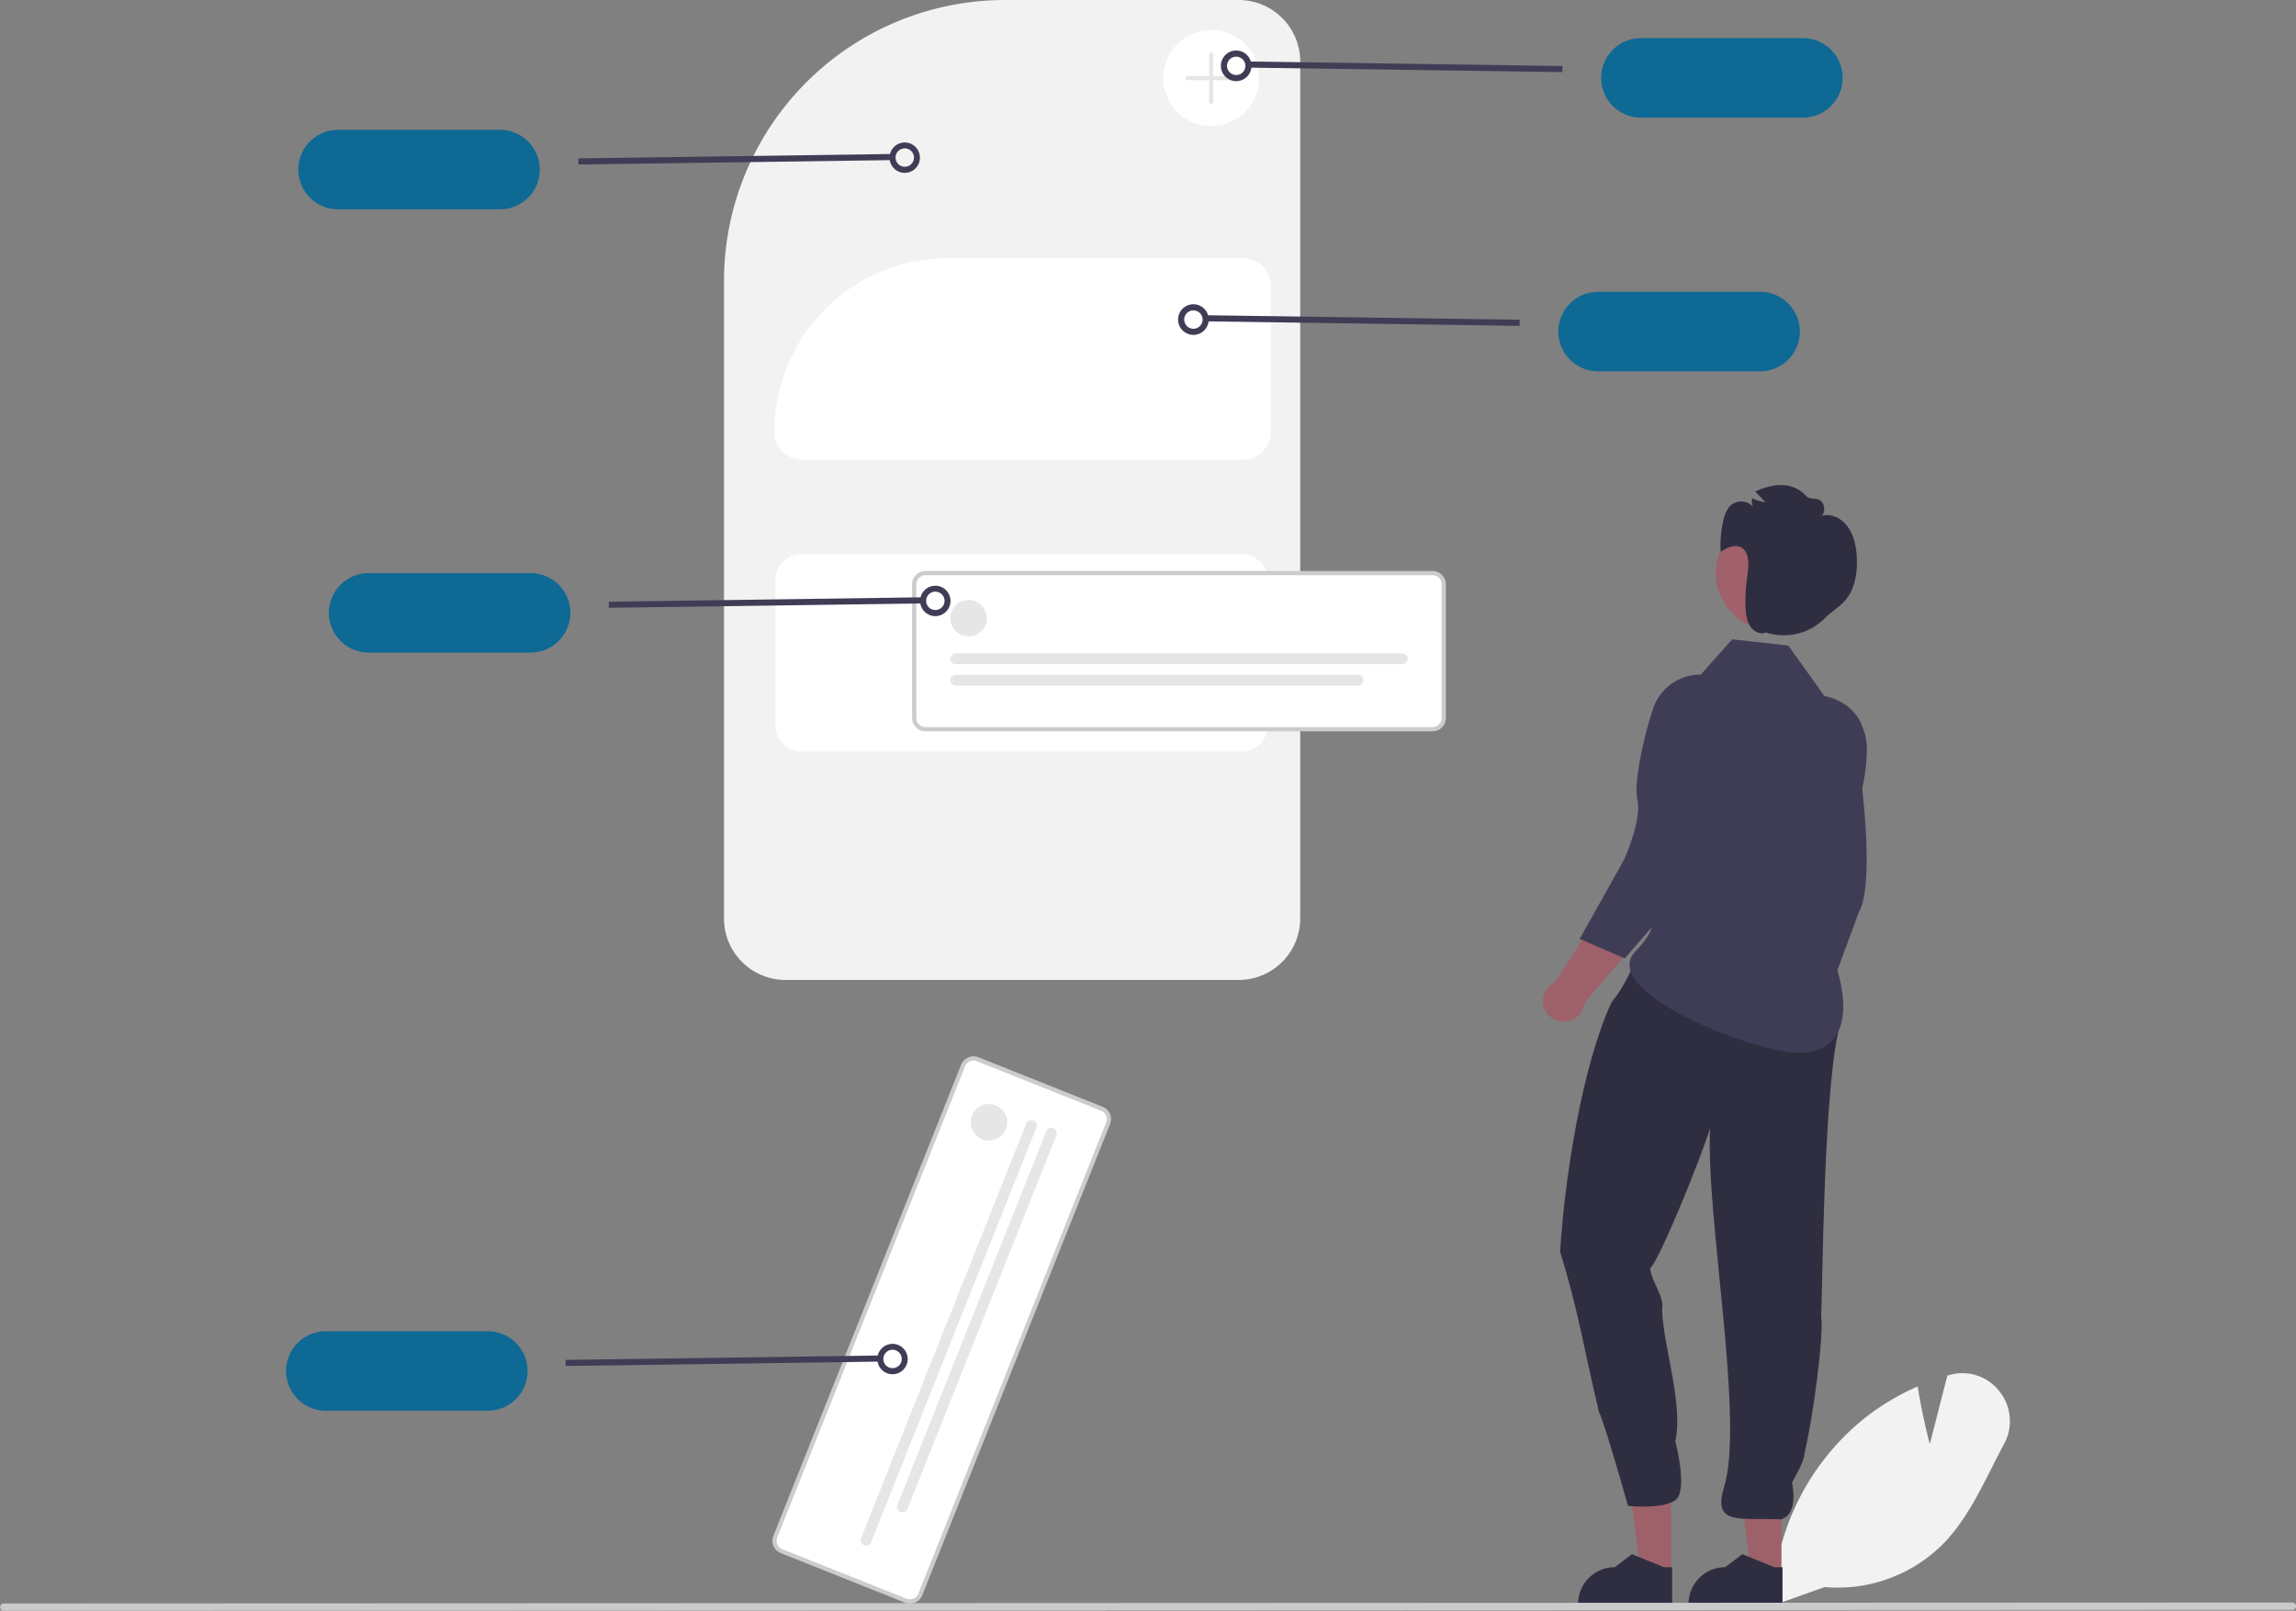 <svg xmlns="http://www.w3.org/2000/svg" data-name="Layer 1" width="751.131" height="526.911" viewBox="0 0 751.131 526.911" xmlns:xlink="http://www.w3.org/1999/xlink"><rect x="0" y="0" width="751.131" height="526.911" fill="#808080" stroke="none"/><path d="M803.979,711.533l.015-.697a80.529,80.529,0,0,1,30.112-60.643A78.133,78.133,0,0,1,850.893,640.078l.572-.255.098.618c1.162,7.38,3.001,14.913,3.858,18.256l5.744-22.414.638-.184a15.272,15.272,0,0,1,16.303,5.209,15.534,15.534,0,0,1,1.612,17.332c-1.339,2.495-2.655,5.097-3.928,7.614-4.374,8.649-8.897,17.593-15.487,24.542A48.675,48.675,0,0,1,821.043,705.441Z" transform="translate(-224.094 -186.287)" fill="#f2f2f2"/><path d="M629.342,506.853H481.061A20.138,20.138,0,0,1,460.946,486.738V278.139a91.956,91.956,0,0,1,91.852-91.852h76.545a20.138,20.138,0,0,1,20.115,20.115V486.738A20.138,20.138,0,0,1,629.342,506.853Z" transform="translate(-224.094 -186.287)" fill="#f2f2f2"/><path d="M486.246,367.571a8.482,8.482,0,0,0-8.472,8.472v47.613a8.482,8.482,0,0,0,8.472,8.472H630.348a8.482,8.482,0,0,0,8.472-8.472V376.043a8.482,8.482,0,0,0-8.472-8.472Z" transform="translate(-224.094 -186.287)" fill="#fff"/><path d="M630.694,336.68H486.593a9.176,9.176,0,0,1-9.166-9.166A56.844,56.844,0,0,1,534.206,270.735h96.489a9.176,9.176,0,0,1,9.166,9.166v47.613A9.177,9.177,0,0,1,630.694,336.68Z" transform="translate(-224.094 -186.287)" fill="#fff"/><path d="M692.736,424.823H526.852a3.682,3.682,0,0,1-3.678-3.678V377.437a3.682,3.682,0,0,1,3.678-3.678H692.736a3.682,3.682,0,0,1,3.678,3.678v43.708A3.682,3.682,0,0,1,692.736,424.823Z" transform="translate(-224.094 -186.287)" fill="#fff"/><path d="M692.736,425.517H526.852a4.377,4.377,0,0,1-4.372-4.372V377.437a4.377,4.377,0,0,1,4.372-4.372H692.736a4.377,4.377,0,0,1,4.372,4.372v43.708A4.377,4.377,0,0,1,692.736,425.517ZM526.852,374.454a2.987,2.987,0,0,0-2.983,2.983v43.708a2.987,2.987,0,0,0,2.983,2.983H692.736a2.987,2.987,0,0,0,2.983-2.983V377.437a2.987,2.987,0,0,0-2.983-2.983Z" transform="translate(-224.094 -186.287)" fill="#ccc"/><circle cx="316.864" cy="202.223" r="5.968" fill="#e6e6e6"/><path d="M682.82,403.548H536.767a1.777,1.777,0,1,1,0-3.554h146.053a1.777,1.777,0,1,1,0,3.554Z" transform="translate(-224.094 -186.287)" fill="#e6e6e6"/><path d="M668.308,410.57H536.767a1.777,1.777,0,1,1,0-3.554H668.308a1.777,1.777,0,0,1,0,3.554Z" transform="translate(-224.094 -186.287)" fill="#e6e6e6"/><path d="M520.401,709.897,479.799,693.714a3.682,3.682,0,0,1-2.054-4.778l61.42-154.095a3.682,3.682,0,0,1,4.778-2.055l40.602,16.183a3.682,3.682,0,0,1,2.055,4.778L525.179,707.843A3.682,3.682,0,0,1,520.401,709.897Z" transform="translate(-224.094 -186.287)" fill="#fff"/><path d="M520.144,710.542,479.542,694.359a4.377,4.377,0,0,1-2.442-5.68l61.42-154.095a4.377,4.377,0,0,1,5.68-2.442l40.602,16.183a4.377,4.377,0,0,1,2.442,5.68l-61.42,154.095A4.377,4.377,0,0,1,520.144,710.542Zm-41.755-21.349a2.987,2.987,0,0,0,1.667,3.876l40.602,16.183a2.987,2.987,0,0,0,3.876-1.667L585.954,553.491a2.987,2.987,0,0,0-1.667-3.876l-40.602-16.183a2.987,2.987,0,0,0-3.876,1.667Z" transform="translate(-224.094 -186.287)" fill="#ccc"/><circle cx="323.549" cy="367.119" r="5.968" fill="#e6e6e6"/><path d="M506.778,691.747a1.779,1.779,0,0,1-.993-2.309L559.863,553.765a1.777,1.777,0,1,1,3.302,1.316L509.087,690.754A1.779,1.779,0,0,1,506.778,691.747Z" transform="translate(-224.094 -186.287)" fill="#e6e6e6"/><path d="M518.674,680.866a1.779,1.779,0,0,1-.993-2.309l48.704-122.192a1.777,1.777,0,1,1,3.302,1.316L520.983,679.874A1.779,1.779,0,0,1,518.674,680.866Z" transform="translate(-224.094 -186.287)" fill="#e6e6e6"/><circle cx="396.24" cy="25.529" r="15.709" fill="#fff"/><path d="M628.069,211.194h-7.066v-7.066a.668.668,0,1,0-1.337,0v7.066H612.599a.668.668,0,1,0,0,1.337h7.066v7.066a.668.668,0,1,0,1.337,0v-7.066h7.066a.668.668,0,0,0,0-1.337Z" transform="translate(-224.094 -186.287)" fill="#e6e6e6"/><path d="M813.913,224.759h-53a13,13,0,0,1,0-26h53a13,13,0,0,1,0,26Z" transform="translate(-224.094 -186.287)" fill="#0e6994"/><rect x="683.016" y="156.93" width="2" height="102.43" transform="translate(241.919 702.797) rotate(-89.172)" fill="#3f3d56"/><path d="M628.522,212.831a5.009,5.009,0,1,1,2.187-.508A5.005,5.005,0,0,1,628.522,212.831Zm-.007-8.004a3.002,3.002,0,1,0,2.699,1.687V206.513a3.007,3.007,0,0,0-2.699-1.687Z" transform="translate(-224.094 -186.287)" fill="#3f3d56"/><path d="M321.686,241.759a13.014,13.014,0,0,1,13-13h53a13,13,0,0,1,0,26h-53A13.014,13.014,0,0,1,321.686,241.759Z" transform="translate(-224.094 -186.287)" fill="#0e6994"/><rect x="413.368" y="237.145" width="102.43" height="2" transform="matrix(1, -0.014, 0.014, 1, -227.485, -179.551)" fill="#3f3d56"/><path d="M517.89,242.323a4.967,4.967,0,1,1,2.187.508A4.968,4.968,0,0,1,517.89,242.323Zm1.214-7.331a2.98,2.98,0,0,0-1.719,1.521v0a3.007,3.007,0,1,0,1.719-1.522Z" transform="translate(-224.094 -186.287)" fill="#3f3d56"/><path d="M317.686,634.759a13.014,13.014,0,0,1,13-13h53a13,13,0,0,1,0,26h-53A13.014,13.014,0,0,1,317.686,634.759Z" transform="translate(-224.094 -186.287)" fill="#0e6994"/><rect x="409.368" y="630.145" width="102.43" height="2" transform="matrix(1, -0.014, 0.014, 1, -233.162, -179.568)" fill="#3f3d56"/><path d="M513.89,635.323a4.967,4.967,0,1,1,2.187.508A4.968,4.968,0,0,1,513.89,635.323Zm1.214-7.331a2.98,2.98,0,0,0-1.719,1.521v0a3.007,3.007,0,1,0,1.719-1.522Z" transform="translate(-224.094 -186.287)" fill="#3f3d56"/><path d="M331.686,386.759a13.014,13.014,0,0,1,13-13h53a13,13,0,0,1,0,26h-53A13.014,13.014,0,0,1,331.686,386.759Z" transform="translate(-224.094 -186.287)" fill="#0e6994"/><rect x="423.368" y="382.145" width="102.43" height="2" transform="matrix(1, -0.014, 0.014, 1, -229.579, -179.392)" fill="#3f3d56"/><path d="M527.89,387.323a4.967,4.967,0,1,1,2.187.508A4.968,4.968,0,0,1,527.89,387.323Zm1.214-7.331a2.98,2.98,0,0,0-1.719,1.521v0a3.007,3.007,0,1,0,1.719-1.522Z" transform="translate(-224.094 -186.287)" fill="#3f3d56"/><path d="M799.913,307.759h-53a13,13,0,0,1,0-26h53a13,13,0,0,1,0,26Z" transform="translate(-224.094 -186.287)" fill="#0e6994"/><rect x="669.016" y="239.93" width="2" height="102.43" transform="translate(145.13 770.6) rotate(-89.172)" fill="#3f3d56"/><path d="M614.522,295.831a5.009,5.009,0,1,1,2.187-.508A5.005,5.005,0,0,1,614.522,295.831Zm-.007-8.004a3.002,3.002,0,1,0,2.699,1.687V289.513a3.007,3.007,0,0,0-2.699-1.687Z" transform="translate(-224.094 -186.287)" fill="#3f3d56"/><path d="M828.257,455.835l-15.394.683c-3.469,9.433-1.012,32.335-1.012,32.335l-8.087,37.634a6.803,6.803,0,1,0,11.369,3.054l16.424-45.127Z" transform="translate(-224.094 -186.287)" fill="#9e616a"/><path d="M818.016,414.674l0,0a16.257,16.257,0,0,1,16.604,18.72l-1.479,9.616s4.229,32.734-.927,41.643l-9.835,26.632-16.046-.821,4.437-29.083s1.119-14.395-2.976-20.484c-2.508-3.729-5.057-17.764-5.493-29.489A16.216,16.216,0,0,1,818.016,414.674Z" transform="translate(-224.094 -186.287)" fill="#3f3d56"/><polygon points="582.798 514.593 572.803 514.592 568.047 476.036 582.801 476.036 582.798 514.593" fill="#9e616a"/><path d="M807.245,711.307l-30.739-.001V710.917a11.965,11.965,0,0,1,11.964-11.964h.001l5.615-4.26,10.476,4.26,2.683 0Z" transform="translate(-224.094 -186.287)" fill="#2f2e41"/><polygon points="546.681 514.593 536.686 514.592 531.93 476.036 546.684 476.036 546.681 514.593" fill="#9e616a"/><path d="M771.128,711.307l-30.739-.001V710.917a11.965,11.965,0,0,1,11.964-11.964h.001l5.615-4.26,10.476,4.26,2.683 0Z" transform="translate(-224.094 -186.287)" fill="#2f2e41"/><path d="M734.479,595.808c5.936,18.911,8.216,33.748,12.74,52.474,1.787,3.288,9.477,30.604,9.477,30.604s11.526,1.265,15.603-1.961-.124-19.191-.124-19.191c2.688-12.07-3.937-31.088-4.329-42.79.815-4.911-3.507-9.127-3.903-13.81,2.857-2.175,16.758-36.297,19.593-45.832-1.457,29.053,11.324,95.389,4.59,117.427-3.912,12.804,5.182,9.958,18.648,10.577,6.005-1.784,3.562-12.062,3.562-12.062s4.077-6.789,4.077-9.421c2.919-12.318,6.427-39.113,5.47-45.134.439-6.391.656-70.246,5.537-92.613,3.253-17.817-36.618-21.739-48.085-25.987-19.134-9.218-15.905,3.887-25.981,15.96C741.639,534.861,735.916,572.024,734.479,595.808Z" transform="translate(-224.094 -186.287)" fill="#2f2e41"/><path d="M779.145,408.512l11.624-13.089,18.367,2.041,11.759,16.457h0c12.996,2.991,15.393,13.617,13.111,26.757-4.563,26.277-15.828,44.644-10.708,57.609,7.773,19.68,4.004,34.825-14.602,32.066s-61.483-20.98-49.398-33.066,1.28-18.421,1.28-18.421l8.485-46.204c-2.173-11.783-1.838-22.916,10.081-24.15Z" transform="translate(-224.094 -186.287)" fill="#3f3d56"/><path d="M780.638,449.991l-14.649-4.779c-6.567,7.609-12.327,29.91-12.327,29.91l-20.814,32.38a6.803,6.803,0,1,0,9.567,6.859l31.255-36.46Z" transform="translate(-224.094 -186.287)" fill="#9e616a"/><path d="M785.539,407.859l0,0a16.257,16.257,0,0,1,8.953,23.366l-4.768,8.48s-7.561,32.129-15.523,38.653l-18.579,21.467-14.731-6.415,14.388-25.661s6.114-13.08,4.424-20.221c-1.035-4.373,1.518-18.407,5.237-29.536A16.216,16.216,0,0,1,785.539,407.859Z" transform="translate(-224.094 -186.287)" fill="#3f3d56"/><circle id="fe5d9414-b808-43bb-a4dc-97fa5cac342b" data-name="ab6171fa-7d69-4734-b81c-8dff60f9761b" cx="580.318" cy="187.36" r="18.986" fill="#a0616a"/><path d="M787.883,356.563a10.685,10.685,0,0,1,1.858-4.369,5.225,5.225,0,0,1,7.784-.237,5.729,5.729,0,0,1-.252-2.688,14.558,14.558,0,0,0,4.395,1.307l-3.369-3.518c6.922-3.076,12.641-2.909,16.771,1.541,1.182,1.274,3.603.384,4.874,1.699,1.271,1.315,1.342,4.122-.265,4.855,3.166-1.192,6.801.538,8.889,3.437,2.089,2.899,2.858,6.723,2.999,10.433.183,4.811-.714,9.932-3.65,13.474-1.92,2.316-4.538,3.76-6.664,5.844l-.064.063a18.891,18.891,0,0,1-18.286,5.094c-.362-.1-.722-.21-1.084-.313-1.807.817-4.058-.3-5.199-2.118-1.217-1.938-1.457-4.418-1.508-6.78a55.583,55.583,0,0,1,.569-9.236c.503-3.443.956-7.853-1.771-9.582-2.123-1.346-4.761-.018-6.898,1.301A35.497,35.497,0,0,1,787.883,356.563Z" transform="translate(-224.094 -186.287)" fill="#2f2e41"/><path d="M974.035,712.891l-748.75.307a1.191,1.191,0,0,1,0-2.381l748.75-.307a1.191,1.191,0,1,1,0,2.381Z" transform="translate(-224.094 -186.287)" fill="#cacaca"/></svg>